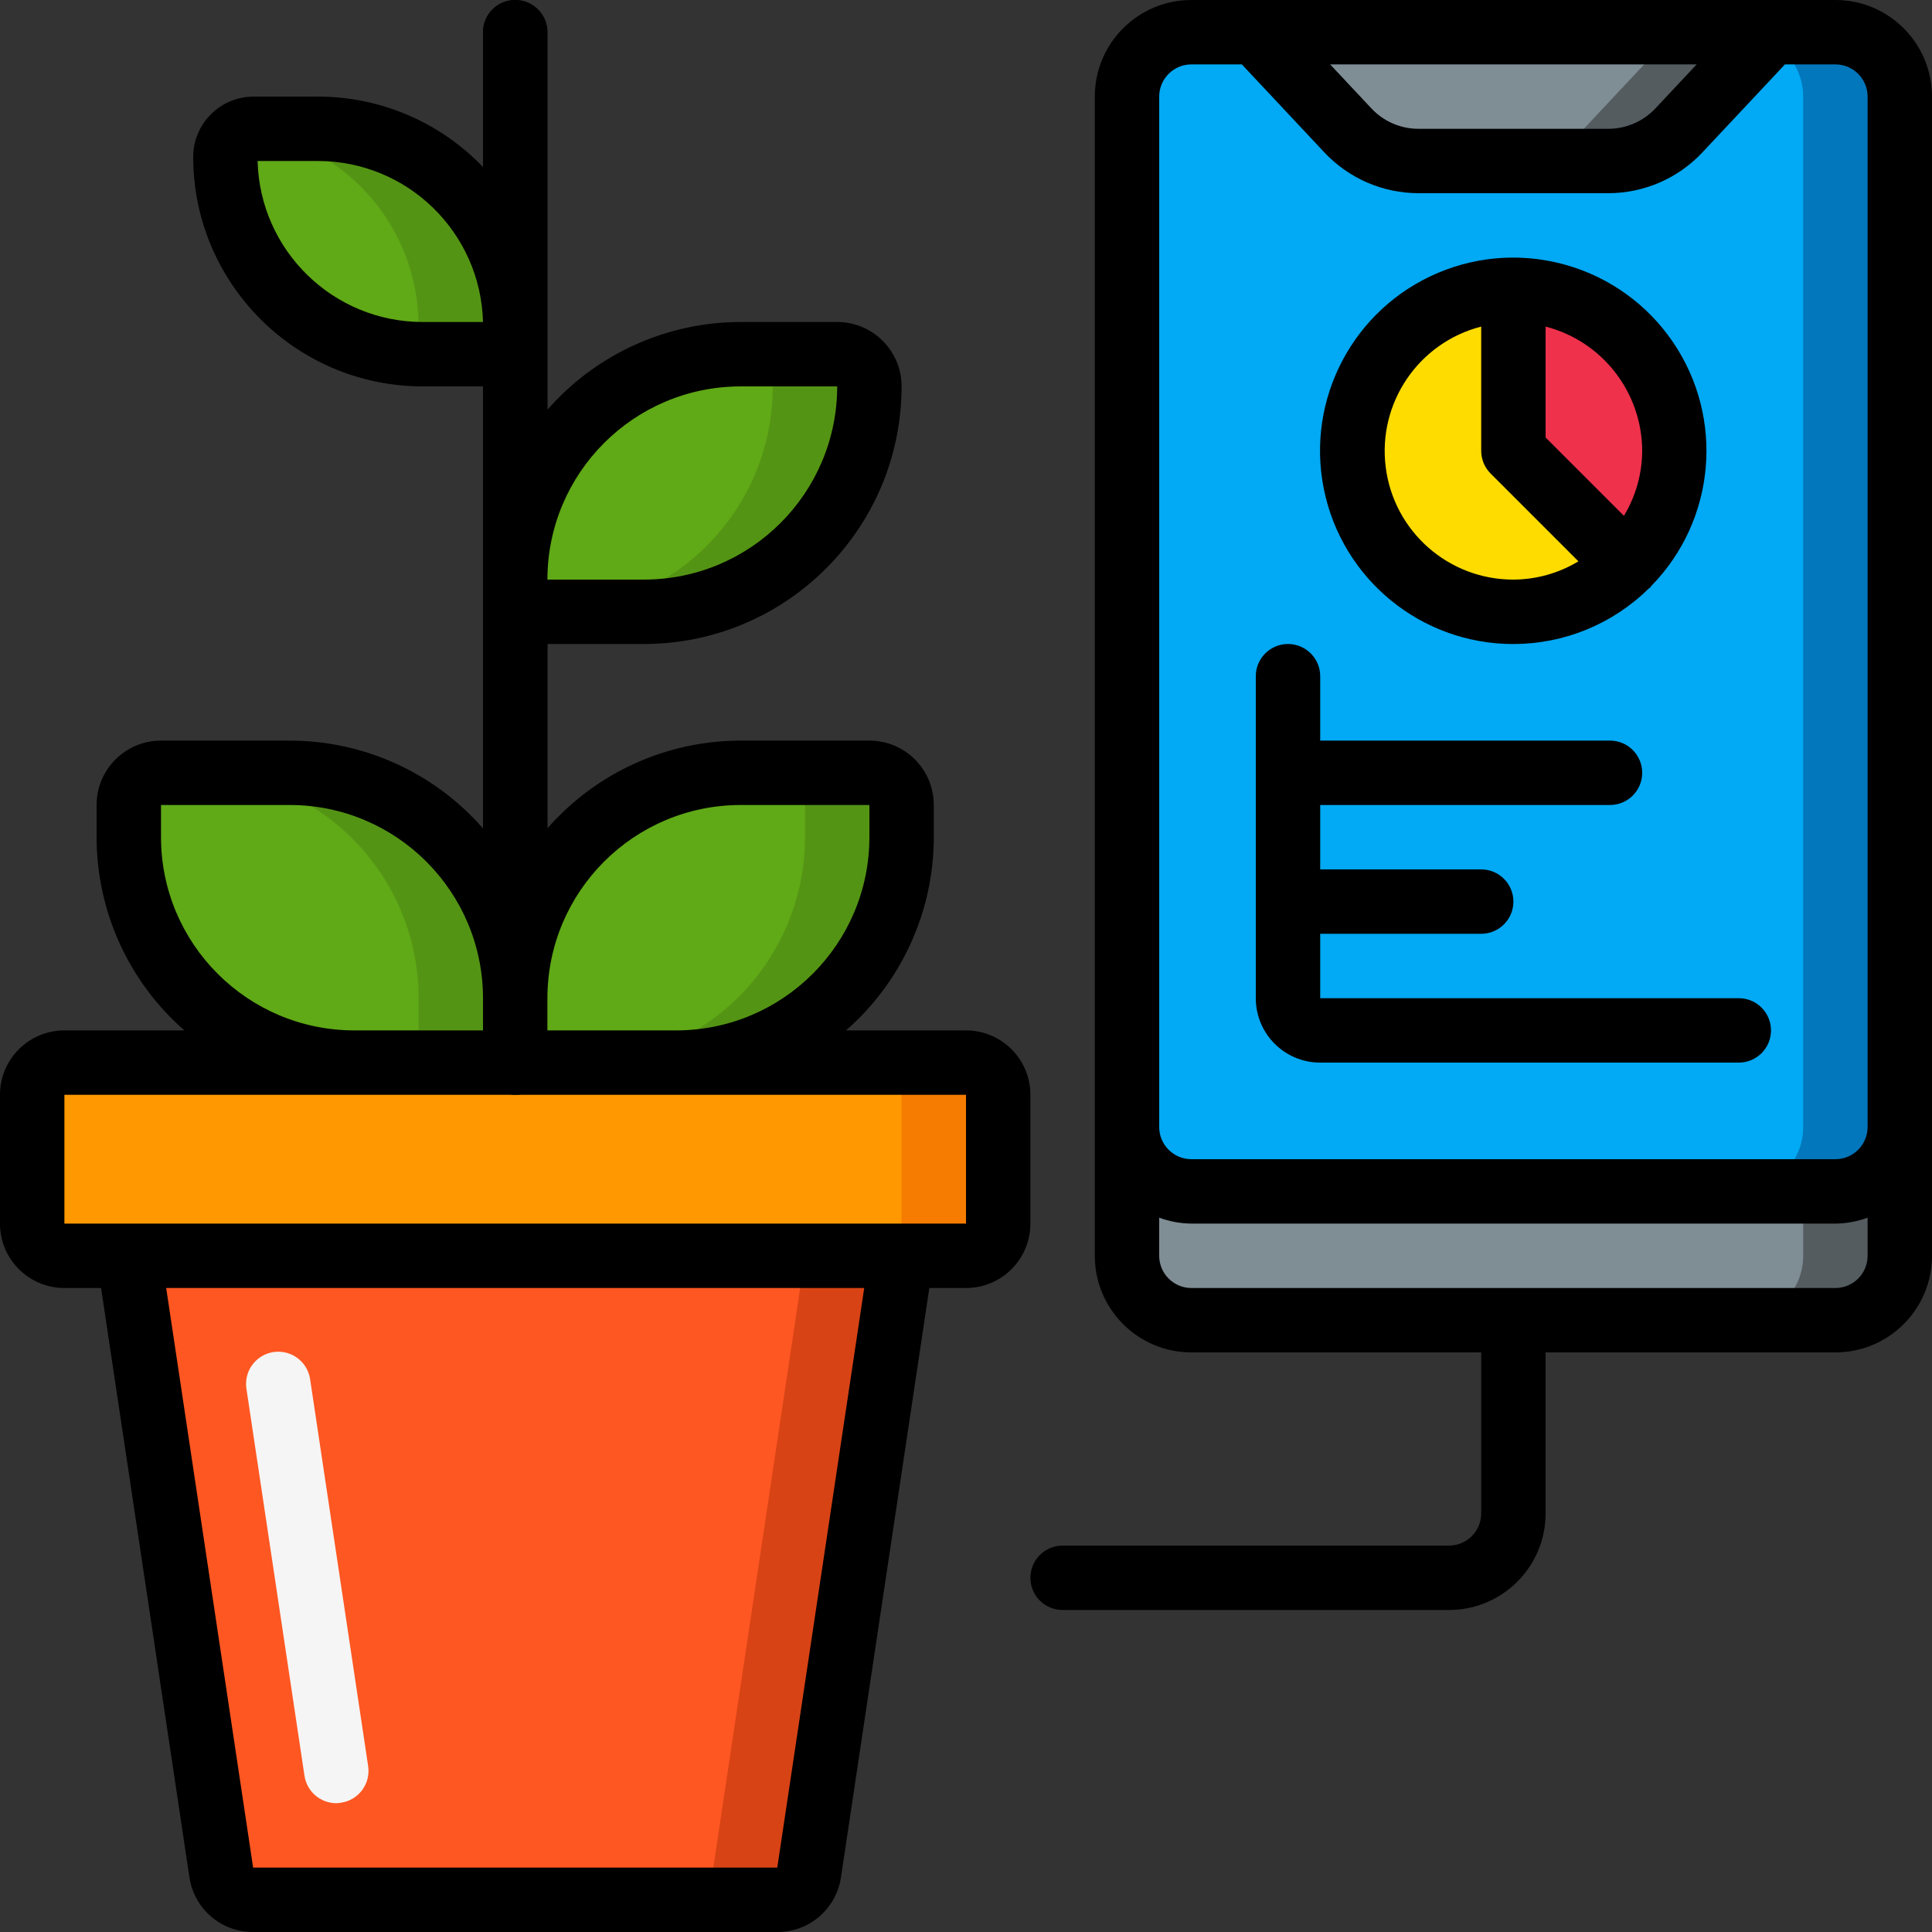 <svg height="512" viewBox="0 0 60 60" width="512" xmlns="http://www.w3.org/2000/svg"><rect x="0" y="0" width="60" height="60" fill="#333333" stroke="none"/><g id="Page-1" fill="none" fill-rule="evenodd"><g id="065---Plant-Data"><path id="Shape" d="m28 39-2.87 19.15c-.077.488-.496.847-.99.85h-16.28c-.494-.003-.913-.362-.99-.85l-2.87-19.15z" fill="#ff5722" fill-rule="nonzero"/><path id="Shape" d="m25 39-2.87 19.15c-.077.488-.496.847-.99.85h3c.494-.003.913-.362.99-.85l2.87-19.15z" fill="#d84315" fill-rule="nonzero"/><rect id="Rectangle-path" fill="#ff9801" fill-rule="nonzero" height="6" rx="1" width="30" x="1" y="33"/><path id="Shape" d="m30 33h-3c.552 0 1 .448 1 1v4c0 .552-.448 1-1 1h3c.552 0 1-.448 1-1v-4c0-.552-.448-1-1-1z" fill="#f57c00" fill-rule="nonzero"/><path id="Shape" d="m16 33v-32" stroke="#000" stroke-linecap="round" stroke-linejoin="round" stroke-width="2"/><g fill-rule="nonzero"><path id="Shape" d="m5 24h4c3.866 0 7 3.134 7 7v2h-5c-3.866 0-7-3.134-7-7v-1c0-.552.448-1 1-1z" fill="#60a917"/><path id="Shape" d="m9 24h-3c3.866 0 7 3.134 7 7v2h3v-2c0-3.866-3.134-7-7-7z" fill="#549414"/><path id="Shape" d="m23 24h5v2c0 1.857-.737 3.637-2.05 4.95-1.313 1.313-3.093 2.05-4.95 2.05h-4c-.552 0-1-.448-1-1v-1c0-3.866 3.134-7 7-7z" fill="#60a917" transform="matrix(-1 0 0 -1 44 57)"/><path id="Shape" d="m27 24h-3c.552 0 1 .448 1 1v1c0 1.857-.737 3.637-2.05 4.95-1.313 1.313-3.093 2.05-4.95 2.05h3c1.857 0 3.637-.737 4.95-2.05 1.313-1.313 2.05-3.093 2.05-4.95v-1c0-.552-.448-1-1-1z" fill="#549414"/><path id="Shape" d="m23 11h4v1c0 3.866-3.134 7-7 7h-3c-.552 0-1-.448-1-1 0-3.866 3.134-7 7-7z" fill="#60a917" transform="matrix(-1 0 0 -1 43 30)"/><path id="Shape" d="m26 11h-3c.552 0 1 .448 1 1 0 3.866-3.134 7-7 7h3c3.866 0 7-3.134 7-7 0-.552-.448-1-1-1z" fill="#549414"/><path id="Shape" d="m7.875 4h2c3.383 0 6.125 2.742 6.125 6.125v.875h-2.875c-3.383 0-6.125-2.742-6.125-6.125 0-.483.392-.875.875-.875z" fill="#60a917"/><path id="Shape" d="m9.875 4h-2c-.085.004-.17.021-.25.05 3.068.378 5.373 2.984 5.375 6.075v.869c.042 0 .083.006.125.006h2.875v-.875c0-3.383-2.742-6.125-6.125-6.125z" fill="#549414"/><path id="Shape" d="m59 3v32c-.003 1.103-.897 1.997-2 2h-20c-1.103-.003-1.997-.897-2-2v-32c.003-1.103.897-1.997 2-2h2l2.86 3.05c.566.607 1.36.951 2.19.95h5.9c.83.001 1.624-.343 2.19-.95l2.86-3.05h2c1.103.003 1.997.897 2 2z" fill="#02a9f4"/><path id="Shape" d="m57 1h-2l-.174.185c.713.323 1.171 1.032 1.174 1.815v32c-.003 1.103-.897 1.997-2 2h3c1.103-.003 1.997-.897 2-2v-32c-.003-1.103-.897-1.997-2-2z" fill="#0377bc"/><path id="Shape" d="m59 35v4c-.003 1.103-.897 1.997-2 2h-20c-1.103-.003-1.997-.897-2-2v-4c.003 1.103.897 1.997 2 2h20c1.103-.003 1.997-.897 2-2z" fill="#7f8e94"/><path id="Shape" d="m57 37h-1v2c-.003 1.103-.897 1.997-2 2h3c1.103-.003 1.997-.897 2-2v-4c-.003 1.103-.897 1.997-2 2z" fill="#545c60"/><path id="Shape" d="m55 1-2.86 3.05c-.566.607-1.36.951-2.19.95h-5.9c-.83.001-1.624-.343-2.19-.95l-2.86-3.05z" fill="#7f8e94"/><path id="Shape" d="m52 1-2.86 3.05c-.566.607-1.36.951-2.19.95l3-0c.83.001 1.624-.343 2.19-.95l2.86-3.05z" fill="#545c60"/><path id="Shape" d="m50.54 17.54c-1.601 1.597-4.074 1.921-6.032.789s-2.913-3.435-2.33-5.62c.584-2.185 2.561-3.706 4.822-3.71v5z" fill="#ffdc00"/><path id="Shape" d="m52 14c-0 1.327-.525 2.599-1.46 3.54l-3.54-3.54v-5c2.761 0 5 2.239 5 5z" fill="#ef314c"/><path id="Shape" d="m2 40h1.139l2.744 18.3c.144.98.987 1.705 1.978 1.7h16.278c.991.005 1.834-.72 1.978-1.7l2.744-18.3h1.139c1.105 0 2-.895 2-2v-4c0-1.105-.895-2-2-2h-3.726c1.731-1.514 2.725-3.701 2.726-6v-1c0-1.105-.895-2-2-2h-4c-2.299.001-4.486.995-6 2.726v-5.726h3c4.416-.005 7.995-3.584 8-8 0-1.105-.895-2-2-2h-3c-2.299.001-4.486.995-6 2.726v-11.726c0-.552-.448-1-1-1s-1 .448-1 1v4.187c-1.339-1.397-3.19-2.187-5.125-2.187h-2c-1.035.001-1.874.84-1.875 1.875.004 3.933 3.192 7.121 7.125 7.125h1.875v13.726c-1.514-1.731-3.701-2.725-6-2.726h-4c-1.105 0-2 .895-2 2v1c.001 2.299.995 4.486 2.726 6h-3.726c-1.105 0-2 .895-2 2v4c0 1.105.895 2 2 2zm11.125-30c-2.781-.002-5.054-2.22-5.125-5h1.875c2.781.002 5.054 2.22 5.125 5zm11.014 48h-16.278l-2.7-18h21.678zm-1.139-33h4v1c-.003 3.312-2.688 5.997-6 6h-4v-1c.003-3.312 2.688-5.997 6-6zm0-13h3c-.003 3.312-2.688 5.997-6 6h-3c.003-3.312 2.688-5.997 6-6zm-18 14v-1h4c3.312.003 5.997 2.688 6 6v1h-4c-3.312-.003-5.997-2.688-6-6zm-3 8h28v4h-28z" fill="#000"/><path id="Shape" d="m57 0h-20c-1.657 0-3 1.343-3 3v36c0 1.657 1.343 3 3 3h9v5c0 .552-.448 1-1 1h-12c-.552 0-1 .448-1 1s.448 1 1 1h12c1.657 0 3-1.343 3-3v-5h9c1.657 0 3-1.343 3-3v-36c0-1.657-1.343-3-3-3zm-4.309 2-1.282 1.368c-.379.403-.906.631-1.459.632h-5.9c-.553 0-1.081-.229-1.459-.632l-1.282-1.368zm-16.691 1c0-.552.448-1 1-1h1.567l2.564 2.735c.757.806 1.813 1.263 2.919 1.265h5.9c1.105-.002 2.161-.459 2.918-1.265l2.565-2.735h1.567c.552 0 1 .448 1 1v32c0 .552-.448 1-1 1h-20c-.552 0-1-.448-1-1zm21 37h-20c-.552 0-1-.448-1-1v-1.184c.32.118.659.181 1 .184h20c.341-.003.68-.066 1-.184v1.184c0 .552-.448 1-1 1z" fill="#000"/><path id="Shape" d="m47 20c1.572.001 3.08-.617 4.2-1.72.015-.014.034-.018.049-.033s.019-.034.033-.049c1.999-2.041 2.281-5.209.675-7.571-1.606-2.363-4.656-3.265-7.289-2.157s-4.12 3.919-3.554 6.72 3.029 4.813 5.886 4.811zm4-6c-.003.712-.199 1.409-.567 2.019l-2.433-2.433v-3.444c1.761.455 2.993 2.04 3 3.858zm-5-3.858v3.858c0.0.265.105.52.293.707l2.726 2.726c-.61.368-1.307.564-2.019.567-2.012.003-3.711-1.492-3.965-3.488-.254-1.996 1.017-3.869 2.965-4.37z" fill="#000"/><path id="Shape" d="m41 33h13c.552 0 1-.448 1-1s-.448-1-1-1h-13v-2h5c.552 0 1-.448 1-1s-.448-1-1-1h-5v-2h9c.552 0 1-.448 1-1s-.448-1-1-1h-9v-2c0-.552-.448-1-1-1s-1 .448-1 1v10c0 1.105.895 2 2 2z" fill="#000"/><path id="Shape" d="m10.443 56c-.494-.001-.914-.363-.987-.852l-1.8-12c-.061-.357.075-.718.356-.946.281-.228.664-.286 1-.152.336.134.574.439.621.798l1.8 12c.082.546-.294 1.055-.84 1.137-.05.008-.1.013-.15.015z" fill="#f5f5f5"/></g></g></g></svg>